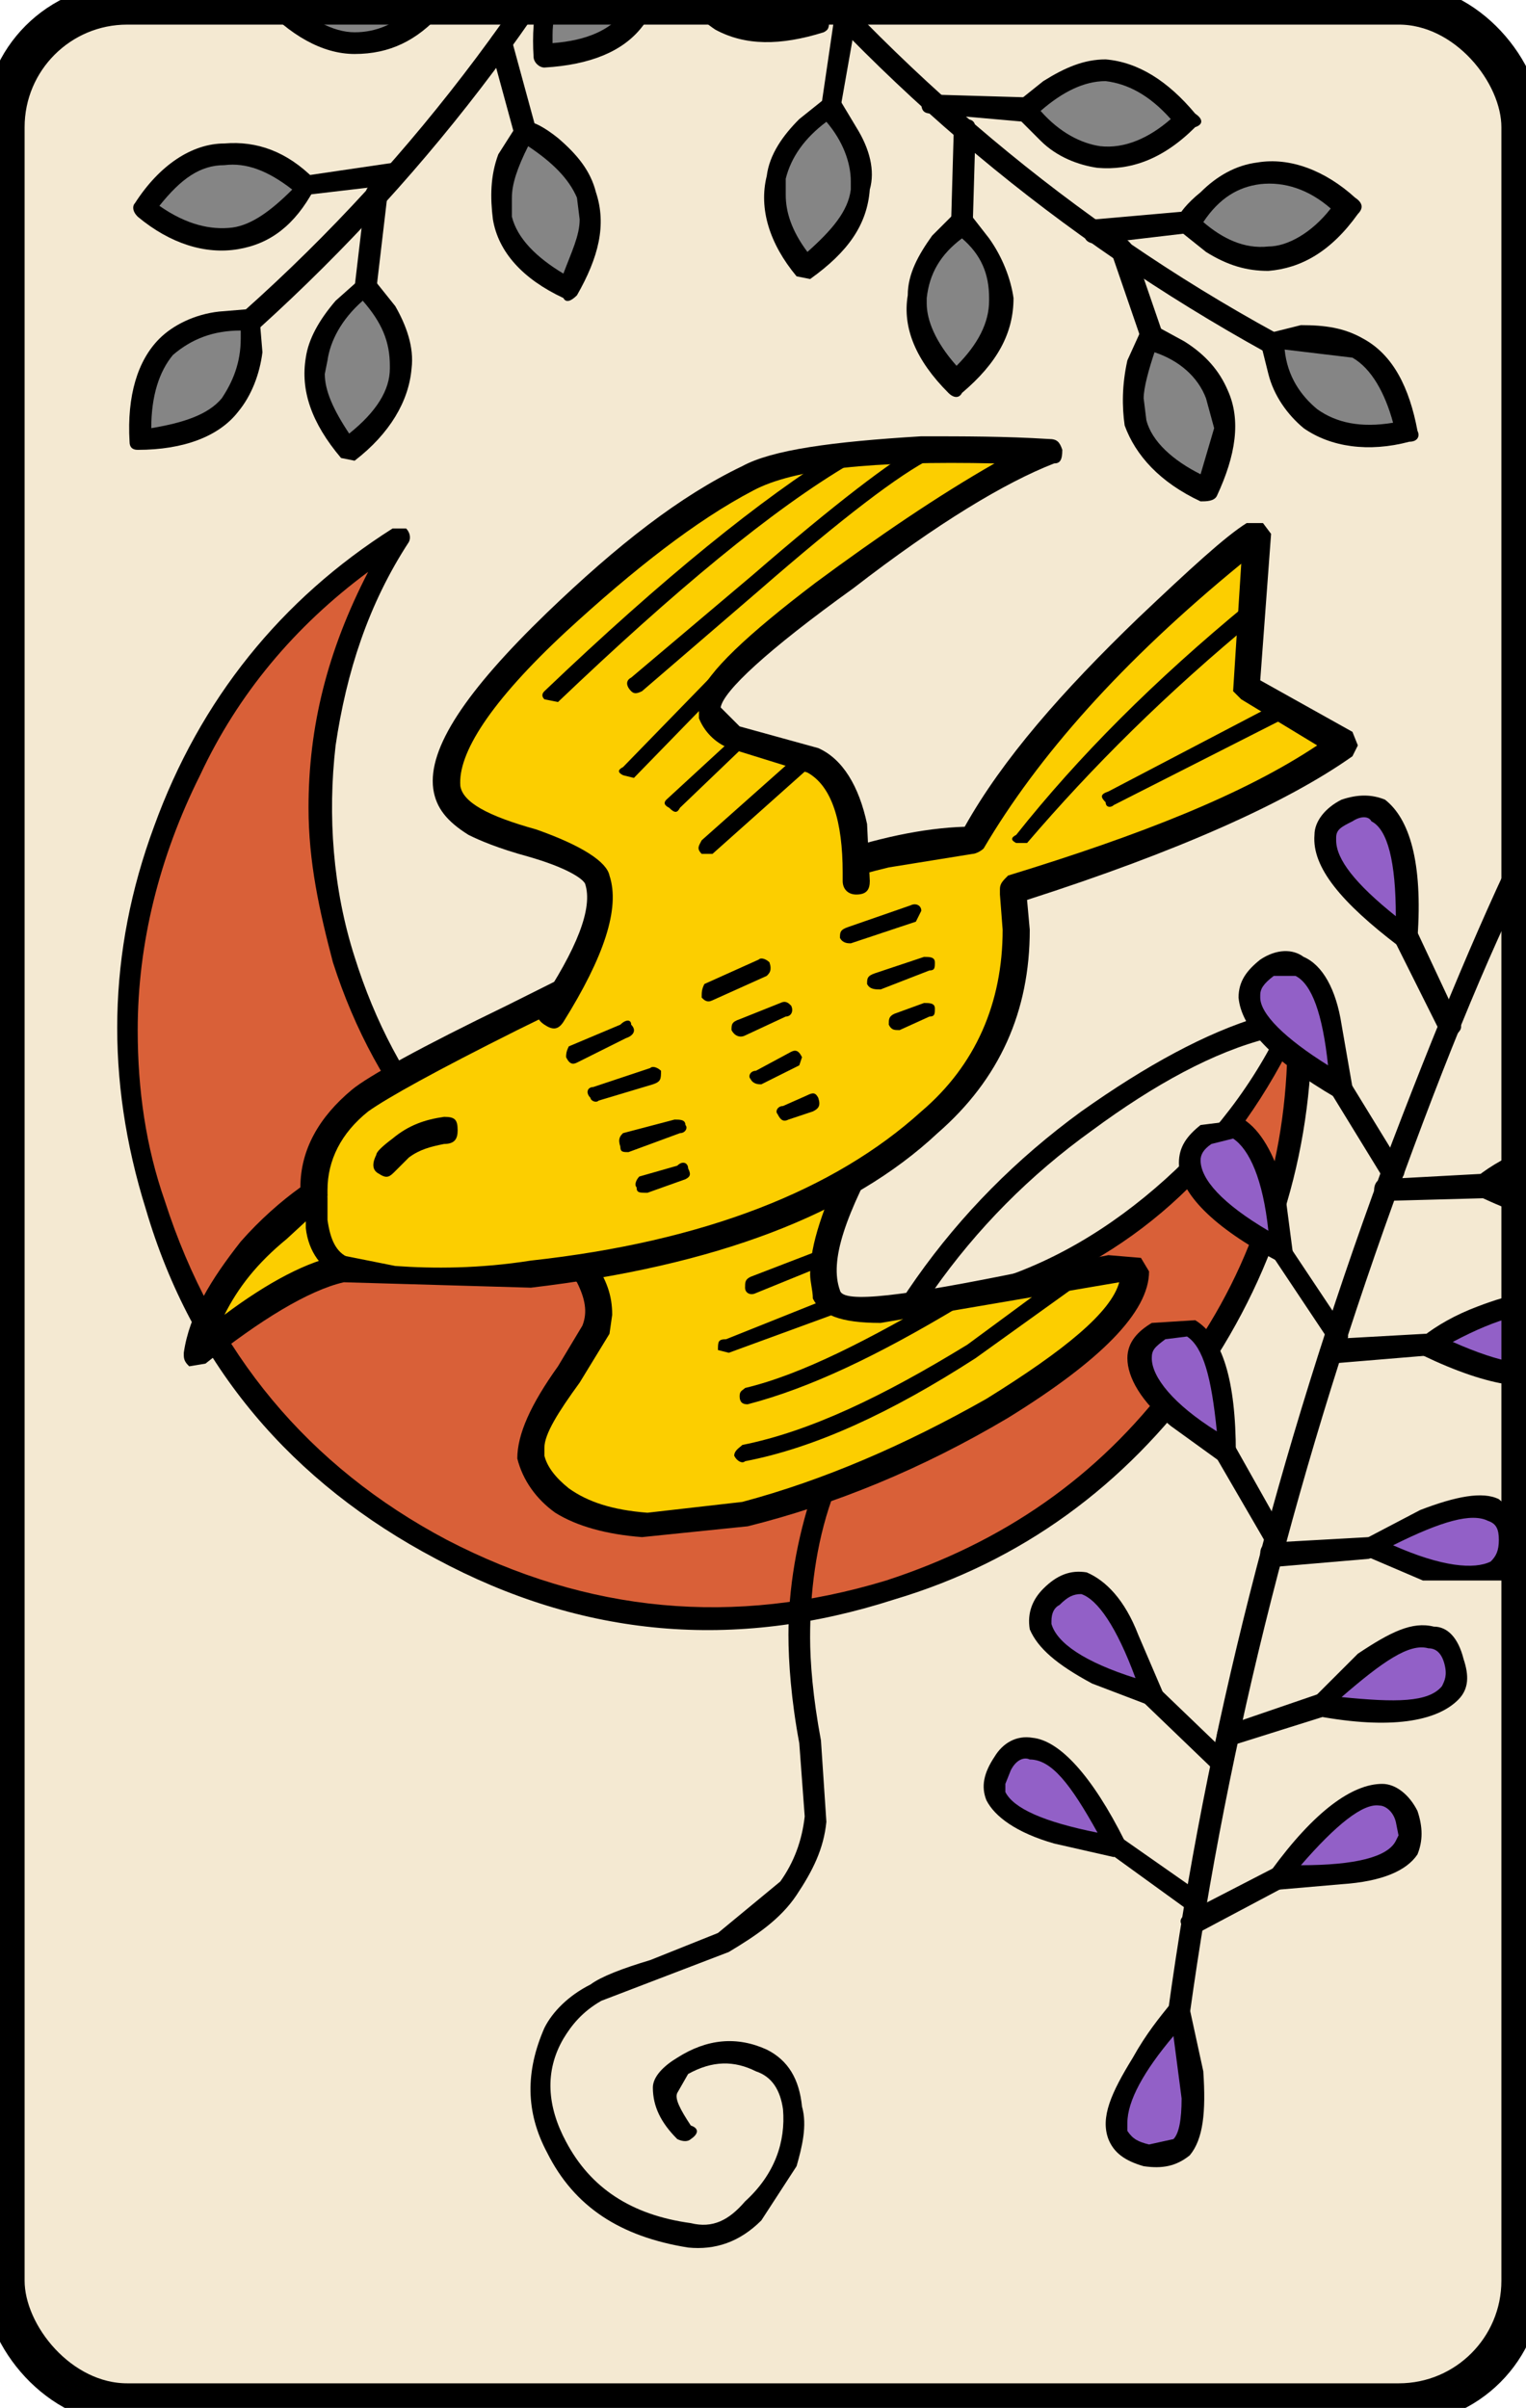 <?xml version="1.0" encoding="UTF-8" standalone="no"?>
<!-- Generator: Adobe Illustrator 13.0.0, SVG Export Plug-In . SVG Version: 6.00 Build 14948)  -->

<svg
   xmlns:dc="http://purl.org/dc/elements/1.1/"
   xmlns:cc="http://creativecommons.org/ns#"
   xmlns:rdf="http://www.w3.org/1999/02/22-rdf-syntax-ns#"
   xmlns:svg="http://www.w3.org/2000/svg"
   xmlns="http://www.w3.org/2000/svg"
   xmlns:sodipodi="http://sodipodi.sourceforge.net/DTD/sodipodi-0.dtd"
   xmlns:inkscape="http://www.inkscape.org/namespaces/inkscape"
   version="1.1"
   id="圖層_1"
   x="0px"
   y="0px"
   width="372px"
   height="587px"
   viewBox="0 0 372 587"
   enable-background="new 0 0 372 587"
   xml:space="preserve"
   sodipodi:docname="Hanafuda_4-4.svg"
   inkscape:version="0.92.2 5c3e80d, 2017-08-06"><defs
     id="defs75241"><clipPath
       clipPathUnits="userSpaceOnUse"
       id="clipPath67161"><rect
         style="color:#000000;clip-rule:nonzero;display:inline;overflow:visible;visibility:visible;opacity:1;isolation:auto;mix-blend-mode:normal;color-interpolation:sRGB;color-interpolation-filters:linearRGB;solid-color:#000000;solid-opacity:1;vector-effect:none;fill:#f4e9d2;fill-opacity:1;fill-rule:nonzero;stroke:none;stroke-width:1.5;stroke-linecap:butt;stroke-linejoin:miter;stroke-miterlimit:4;stroke-dasharray:none;stroke-dashoffset:0;stroke-opacity:1;color-rendering:auto;image-rendering:auto;shape-rendering:auto;text-rendering:auto;enable-background:accumulate"
         id="rect67163"
         width="370"
         height="585"
         x="1"
         y="1"
         rx="30"
         ry="30" /></clipPath><clipPath
       clipPathUnits="userSpaceOnUse"
       id="clipPath76031"><rect
         style="color:#000000;clip-rule:nonzero;display:inline;overflow:visible;visibility:visible;opacity:1;isolation:auto;mix-blend-mode:normal;color-interpolation:sRGB;color-interpolation-filters:linearRGB;solid-color:#000000;solid-opacity:1;vector-effect:none;fill:#f4e9d2;fill-opacity:1;fill-rule:nonzero;stroke:none;stroke-width:1.5;stroke-linecap:butt;stroke-linejoin:miter;stroke-miterlimit:4;stroke-dasharray:none;stroke-dashoffset:0;stroke-opacity:1;color-rendering:auto;image-rendering:auto;shape-rendering:auto;text-rendering:auto;enable-background:accumulate"
         id="rect76033"
         width="370"
         height="585"
         x="1"
         y="1"
         rx="30"
         ry="30" /></clipPath></defs><sodipodi:namedview
     pagecolor="#ffffff"
     bordercolor="#666666"
     borderopacity="1"
     objecttolerance="10"
     gridtolerance="10"
     guidetolerance="10"
     inkscape:pageopacity="0"
     inkscape:pageshadow="2"
     inkscape:window-width="1280"
     inkscape:window-height="751"
     id="namedview75239"
     showgrid="false"
     inkscape:zoom="0.40204429"
     inkscape:cx="72.456014"
     inkscape:cy="455.3076"
     inkscape:window-x="0"
     inkscape:window-y="1"
     inkscape:window-maximized="1"
     inkscape:current-layer="圖層_1" /><g
     id="g76846"><rect
       ry="30"
       rx="30"
       y="1"
       x="1"
       height="585"
       width="370"
       id="rect12023-5"
       style="color:#000000;clip-rule:nonzero;display:inline;overflow:visible;visibility:visible;opacity:1;isolation:auto;mix-blend-mode:normal;color-interpolation:sRGB;color-interpolation-filters:linearRGB;solid-color:#000000;solid-opacity:1;vector-effect:none;fill:#f4e9d2;fill-opacity:1;fill-rule:nonzero;stroke:none;stroke-width:1.5;stroke-linecap:butt;stroke-linejoin:miter;stroke-miterlimit:4;stroke-dasharray:none;stroke-dashoffset:0;stroke-opacity:1;color-rendering:auto;image-rendering:auto;shape-rendering:auto;text-rendering:auto;enable-background:accumulate" /><g
       clip-path="url(#clipPath76031)"
       id="g75235"><g
         id="g74745"><path
           id="path74743"
           d="M317.129,246.489c-6.609,16.524-17.187,30.409-30.406,42.964c-13.219,11.896-29.082,20.494-46.93,26.438    c-32.389,9.916-64.775,7.275-94.52-8.591c-30.406-15.867-50.897-40.318-61.47-72.708c-5.29-17.848-7.271-36.354-4.628-54.202    c2.643-17.848,8.591-34.373,18.506-49.574c-27.098,16.524-46.269,40.982-57.504,70.727c-11.238,30.403-11.899,61.47-2.643,91.879    c11.235,38.33,35.031,66.1,70.062,84.6c35.034,17.854,71.388,21.158,109.063,9.914c31.067-9.914,56.184-28.414,74.692-54.854    C309.857,307.301,317.791,278.214,317.129,246.489z"
           fill="#D96038" /></g><g
         id="g74749"><path
           id="path74747"
           d="M319.772,246.489c0-1.982-0.662-2.64-2.645-3.305c-0.661,0-1.98,1.323-2.644,1.982    c-6.609,15.866-17.187,30.402-30.405,42.305c-13.22,11.896-28.421,21.146-45.606,25.781c-15.205,5.28-31.068,6.609-46.932,5.28    c-16.524-1.976-31.067-5.945-45.607-13.22c-29.745-15.859-49.574-40.318-59.489-72.043c-5.29-16.525-6.61-34.373-4.628-51.556    c2.644-17.848,7.933-34.373,17.848-49.574c0.662-1.323,0-2.646-0.662-3.305h-3.305c-27.101,17.183-46.93,41.641-58.165,72.708    c-11.238,30.403-11.9,61.47-1.985,93.196c11.238,38.342,35.692,66.757,70.727,85.27c35.692,19.172,72.708,22.477,111.706,9.915    c31.067-9.257,56.185-27.763,75.353-54.202C311.843,308.617,320.434,278.873,319.772,246.489z M33.567,251.117    c0-21.153,5.287-42.306,15.202-62.135c9.253-19.83,23.134-36.354,40.982-49.574c-9.915,19.171-14.542,37.678-14.542,57.507    c0,13.219,2.643,25.116,5.948,37.677c5.29,16.524,13.22,31.061,23.796,43.622c11.238,13.219,23.796,23.793,38.997,31.068    c14.543,7.933,30.406,13.22,47.592,14.543c16.524,1.981,33.049-0.658,48.912-5.293c32.388-9.915,56.846-30.403,73.37-62.129    c-0.662,29.744-9.915,56.184-28.422,79.984c-17.848,23.791-40.981,39.657-69.402,48.907    c-37.016,11.238-72.708,7.935-107.081-9.914c-33.71-17.849-56.845-45.604-68.742-82.623    C35.549,279.538,33.567,265.653,33.567,251.117z" /></g><g
         id="g74753"><path
           id="path74751"
           d="M309.196,253.099c1.322,0,1.983-1.982,1.322-3.305c0-1.981-1.322-1.981-3.306-1.981    c-13.22,3.963-27.763,11.896-43.625,23.134c-31.727,23.134-53.541,54.196-65.438,92.538c-3.967,11.896-5.947,23.793-5.947,35.031    c0,6.609,0.661,15.859,2.643,26.438l1.323,17.848c-0.661,5.952-2.646,11.231-5.951,15.866l-15.201,12.555l-16.525,6.61    c-6.61,1.98-11.896,3.97-14.543,5.945c-5.286,2.646-9.253,6.608-11.234,10.579c-4.628,10.579-4.628,20.493,0.662,30.408    c6.61,13.221,17.844,20.488,34.369,23.136c6.61,0.657,12.558-1.33,17.848-6.61l8.591-13.22c1.323-4.635,2.645-9.914,1.323-14.549    c-0.661-6.61-3.305-11.231-8.595-13.879c-7.269-3.306-14.54-2.646-21.812,1.987c-3.305,1.977-5.948,4.622-5.948,7.27    c0,4.622,1.982,8.592,5.948,12.562c1.323,0.658,2.644,0.658,3.305,0c1.981-1.33,1.981-2.646,0-3.305    c-2.644-3.97-3.967-6.61-3.305-7.939l2.644-4.622c5.948-3.305,11.238-3.305,16.524-0.657c3.966,1.315,5.948,4.62,6.61,9.25    c0.661,7.933-1.981,15.858-9.253,22.469c-3.967,4.635-7.933,6.609-13.22,5.293c-14.543-1.987-24.458-8.598-30.406-19.829    c-4.625-8.598-5.287-17.183-0.662-25.122c1.985-3.306,4.628-6.61,9.256-9.25l31.064-11.896c6.61-3.965,12.558-7.935,16.524-13.878    c3.967-5.952,6.609-11.245,7.271-17.854l-1.323-19.83c-1.981-10.572-2.644-19.164-2.644-25.109    c0-10.578,1.322-22.476,5.289-33.713c11.896-37.679,33.05-68.08,63.453-89.898C281.438,264.336,295.977,256.403,309.196,253.099z" /></g><g
         id="g74757"><path
           id="path74755"
           d="M342.245,286.147c12.562-34.372,24.458-62.793,36.354-84.604c0.661-1.323,0-2.646-1.319-3.305    c-1.985-1.323-2.645-1.323-3.968,0.658c-11.237,22.476-23.135,50.897-36.354,85.928c-25.778,70.062-42.965,138.147-52.218,205.563    c0,1.33,0.662,1.988,2.644,2.646c1.323,0,2.644-0.658,2.644-1.981C299.281,424.289,316.468,356.216,342.245,286.147z" /></g><g
         id="g74761"><path
           id="path74759"
           d="M279.451,525.425c7.934,1.982,11.9-3.305,11.238-15.866l-3.306-19.171l-11.237,15.866    C270.198,516.827,270.859,523.437,279.451,525.425z"
           fill="#9260C7" /></g><g
         id="g74765"><path
           id="path74763"
           d="M293.333,504.938l-3.306-15.209l-1.981-1.98c-0.661,0-1.983,0-2.644,0.664c-2.646,3.306-5.951,7.269-9.256,13.22    c-5.287,8.586-7.931,14.537-5.948,19.83c1.323,3.305,3.967,5.28,8.595,6.609c4.625,0.659,7.93,0,11.234-2.646    C293.333,521.462,293.994,514.852,293.333,504.938z M280.113,522.778c-2.645-0.658-3.967-1.316-5.286-3.306v-1.98    c0-5.287,3.966-12.556,11.233-21.153l1.984,15.208c0,5.28-0.661,8.585-1.984,9.915L280.113,522.778z" /></g><g
         id="g74769"><path
           id="path74767"
           d="M262.927,434.204c-7.93-9.25-13.878-10.573-18.506-4.622c-4.628,6.61-1.323,11.896,9.915,15.866    l17.848,4.622L262.927,434.204z"
           fill="#9260C7" /></g><g
         id="g74773"><path
           id="path74771"
           d="M242.439,428.259c-2.646,3.971-3.307,7.275-1.985,10.58c1.985,3.963,7.271,7.927,16.524,10.573l14.543,3.305l2.644-1.323    v-2.64c-7.933-15.866-15.863-24.465-22.474-25.123C247.727,422.973,244.421,424.954,242.439,428.259z M251.029,428.924    c5.287,0,9.916,5.945,16.525,17.842c-13.22-2.646-20.49-5.95-22.474-9.915v-1.98l1.319-3.305    C247.727,428.924,249.707,428.259,251.029,428.924z" /></g><g
         id="g74777"><path
           id="path74775"
           d="M270.859,452.059l19.168,13.878h3.306c0.661-1.322,0.661-2.646,0-3.963l-19.829-13.885h-3.307    C268.879,450.07,269.537,451.394,270.859,452.059z" /></g><g
         id="g74781"><path
           id="path74779"
           d="M312.501,458.004l17.848-1.323c11.896-1.981,15.863-7.269,12.559-14.537    c-3.966-6.608-9.914-6.608-18.506,1.977C320.434,448.089,315.806,452.059,312.501,458.004z"
           fill="#9260C7" /></g><g
         id="g74785"><path
           id="path74783"
           d="M336.959,434.869c-7.271,0-16.525,6.608-27.102,21.151v2.646l1.984,1.976l15.201-1.315    c9.915-0.659,15.862-3.307,18.506-7.27c1.323-3.305,1.323-6.609,0-10.58C343.568,437.509,340.264,434.869,336.959,434.869z     M317.129,454.698c8.592-9.914,15.201-15.201,19.168-14.543c1.323,0,3.305,1.322,3.967,3.964l0.661,3.305l-0.661,1.33    C338.282,452.717,330.349,454.698,317.129,454.698z" /></g><g
         id="g74789"><path
           id="path74787"
           d="M310.52,455.363l-20.49,10.572c-1.982,1.316-2.645,1.981-1.982,3.306c1.32,1.98,2.645,2.646,3.967,1.98l21.149-11.236    c1.323-1.317,1.985-1.981,1.323-3.306C313.824,454.698,312.501,454.698,310.52,455.363z" /></g><g
         id="g74793"><path
           id="path74791"
           d="M256.979,388.602c-5.947,5.943-3.305,11.896,6.61,17.188c5.29,3.306,10.576,5.944,17.187,7.269    l-6.609-17.184C268.217,385.96,262.27,383.313,256.979,388.602z"
           fill="#9260C7" /></g><g
         id="g74797"><path
           id="path74795"
           d="M264.912,383.313c-3.967-0.658-7.271,0.658-10.576,3.965c-2.645,2.646-3.967,5.951-3.307,9.914    c1.982,4.629,6.611,8.599,15.203,13.22l13.881,5.293l2.644-0.665l0.661-2.641l-5.947-13.885    C274.165,389.924,269.537,385.295,264.912,383.313z M256.316,395.21c0-1.981,0.662-3.306,1.984-3.97    c1.982-1.977,3.307-2.641,5.287-2.641c3.967,1.323,8.596,7.934,13.221,20.494c-12.56-3.97-19.168-8.599-20.492-13.22V395.21z" /></g><g
         id="g74801"><path
           id="path74799"
           d="M278.793,411.734c-1.322,0.664-1.322,2.641,0,3.305l17.184,16.525c1.323,1.98,2.646,1.98,3.967,0    c0.662-0.665,0.662-1.982,0-3.307l-17.187-16.523C281.438,410.411,280.773,410.411,278.793,411.734z" /></g><g
         id="g74805"><path
           id="path74803"
           d="M321.757,415.704l18.507,1.317c11.896-0.66,16.524-4.623,13.881-11.896    c-1.983-7.934-8.595-8.592-18.509-1.98C330.349,406.448,326.382,411.068,321.757,415.704z"
           fill="#9260C7" /></g><g
         id="g74809"><path
           id="path74807"
           d="M356.788,404.46c-1.323-5.28-3.967-7.927-7.271-7.927c-5.285-1.323-10.575,1.316-18.506,6.609l-11.237,11.231    c-0.662,0.664-0.662,1.329,0,1.987l1.322,1.981c17.846,3.306,29.082,1.323,34.369-3.97    C358.111,411.734,358.111,408.43,356.788,404.46z M352.16,405.79c0.661,2.64,0,3.963-0.658,5.278    c-3.306,3.971-11.238,3.971-24.458,2.646c9.915-8.591,16.524-13.22,21.152-11.896C350.178,401.82,351.502,403.145,352.16,405.79z" /></g><g
         id="g74813"><path
           id="path74811"
           d="M321.096,413.059l-23.135,7.926c-1.322,0.666-1.322,1.331-1.322,3.306c0.661,1.33,1.322,1.988,3.305,1.33l23.135-7.274    l1.323-3.306C323.739,413.059,323.077,412.398,321.096,413.059z" /></g><g
         id="g74817"><path
           id="path74815"
           d="M284.08,342.996l15.201,11.23l-1.981-18.506c-3.306-11.238-7.934-15.201-14.543-11.238    C275.488,328.445,276.146,335.057,284.08,342.996z"
           fill="#9260C7" /></g><g
         id="g74821"><path
           id="path74819"
           d="M291.352,321.837l-10.576,0.665c-3.305,1.98-5.947,4.628-5.947,8.591c0,4.63,3.305,10.573,10.576,16.525l11.896,8.598    h3.306l0.66-1.987C301.266,336.387,297.961,325.807,291.352,321.837z M289.366,325.807c3.967,2.641,5.95,9.916,7.271,23.135    c-10.576-6.609-15.863-13.219-15.863-17.849c0-1.981,0.662-2.646,3.307-4.62L289.366,325.807z" /></g><g
         id="g74825"><path
           id="path74823"
           d="M297.961,352.246c-1.322,0.665-1.984,1.98-1.322,3.305l11.898,20.494c1.32,1.977,1.981,2.641,3.964,1.977l0.661-3.963    l-11.896-21.146C300.604,351.581,299.281,350.923,297.961,352.246z" /></g><g
         id="g74829"><path
           id="path74827"
           d="M333.653,377.361l17.849,5.951c11.234,2.646,17.183,0,16.524-7.933c0-7.935-5.952-9.915-17.85-6.61    L333.653,377.361z"
           fill="#9260C7" /></g><g
         id="g74833"><path
           id="path74831"
           d="M365.38,365.466c-3.964-1.981-10.573-0.665-19.168,2.64l-13.882,7.275l-1.319,2.641l1.981,1.33l13.881,5.943h19.83    c2.643-2.641,4.628-5.943,3.966-9.914C370.008,371.411,368.685,368.105,365.38,365.466z M363.397,380.667    c-3.967,1.987-11.896,1.323-23.797-3.963c11.9-5.952,19.168-7.935,23.136-5.952c1.983,0.659,2.644,1.988,2.644,4.629    S364.721,379.352,363.397,380.667z" /></g><g
         id="g74837"><path
           id="path74835"
           d="M333.653,374.716l-23.796,1.329c-1.981,0-2.645,1.316-2.645,2.641c0,1.981,0.662,3.306,3.306,3.306l23.135-1.981    l1.981-0.658l0.661-1.987C336.297,375.381,335.636,374.716,333.653,374.716z" /></g><g
         id="g74841"><path
           id="path74839"
           d="M327.044,264.995c-0.662-6.609-1.323-12.561-3.305-18.506c-3.307-11.238-7.935-14.543-14.543-9.915    c-7.27,3.97-5.948,9.915,2.646,17.848L327.044,264.995z"
           fill="#9260C7" /></g><g
         id="g74845"><path
           id="path74843"
           d="M317.791,233.269c-2.645-1.982-6.61-1.982-10.577,0.665c-3.305,2.64-5.286,5.28-5.286,9.25    c0.658,7.275,7.931,15.202,23.793,24.458h2.646c1.319-0.659,1.319-1.323,1.319-2.647l-2.644-15.201    C325.721,241.202,322.416,235.25,317.791,233.269z M310.52,237.897h5.286c3.968,1.982,6.61,9.256,7.935,21.812    c-10.577-6.61-16.525-12.555-16.525-16.525v-0.665C307.214,241.202,307.876,239.879,310.52,237.897z" /></g><g
         id="g74849"><path
           id="path74847"
           d="M325.721,263.013c-1.98,1.323-1.98,1.981-1.319,3.305l12.559,20.494c0.661,1.975,2.643,1.975,3.966,0.658    c1.32-0.658,1.981-1.323,0.662-3.305l-12.562-20.488C327.705,262.348,327.044,261.69,325.721,263.013z" /></g><g
         id="g74853"><path
           id="path74851"
           d="M361.416,289.453l17.184,5.943c11.899,1.988,17.849-0.657,16.524-8.584c0-7.939-5.948-9.915-17.184-5.952    L361.416,289.453z"
           fill="#9260C7" /></g><g
         id="g74857"><path
           id="path74855"
           d="M393.143,277.556c-4.629-2.646-11.237-1.323-19.829,1.981c-5.286,1.982-9.915,4.628-13.221,7.275l-1.323,2.641l1.323,1.98    c16.524,7.934,27.764,9.256,34.373,4.629c2.644-1.982,3.963-5.288,3.963-9.25C397.771,281.52,396.447,278.873,393.143,277.556z     M390.499,282.178c1.32,0.665,2.644,2.646,2.644,4.635c0,2.641-0.661,3.963-1.981,5.28c-3.966,3.306-11.899,1.329-23.796-3.306    C378.6,282.178,386.532,280.203,390.499,282.178z" /></g><g
         id="g74861"><path
           id="path74859"
           d="M361.416,286.147l-24.457,1.323c-1.323,0-1.982,1.316-1.982,2.646c0,1.976,1.32,2.641,2.645,2.641l24.454-0.665    l1.984-3.306C364.06,286.813,363.397,286.147,361.416,286.147z" /></g><g
         id="g74865"><path
           id="path74863"
           d="M342.906,227.982c0.662-5.952,0-12.562-0.661-17.848c-1.981-11.896-6.609-16.524-14.54-12.555    c-6.609,3.963-6.609,9.25,1.32,18.5L342.906,227.982z"
           fill="#9260C7" /></g><g
         id="g74869"><path
           id="path74867"
           d="M340.925,230.629l2.645,0.658l1.98-2.646c1.323-18.506-1.98-29.086-7.93-33.708c-3.305-1.323-6.609-1.323-10.576,0    c-3.967,1.982-6.61,5.287-6.61,8.591C319.772,211.458,327.044,220.049,340.925,230.629z M325.721,204.848v-0.659    c0-1.988,1.323-2.646,3.968-3.97c1.983-1.323,3.966-1.323,4.628,0c3.967,1.981,5.947,9.915,5.947,23.134    C330.349,215.421,325.721,209.47,325.721,204.848z" /></g><g
         id="g74873"><path
           id="path74871"
           d="M342.245,225.994c-1.981,0.665-2.645,1.988-1.981,3.97l10.576,21.153c1.32,1.982,1.981,1.982,3.967,1.317    c1.319-1.317,1.981-1.975,0.658-3.963l-9.915-21.146C344.23,225.336,343.568,225.336,342.245,225.994z" /></g><g
         id="g74877"><path
           id="path74875"
           d="M312.501,305.313l-3.305-18.5c-3.307-10.58-8.593-14.549-15.202-10.58    c-6.609,4.628-5.948,10.58,3.306,18.506L312.501,305.313z"
           fill="#9260C7" /></g><g
         id="g74881"><path
           id="path74879"
           d="M303.248,272.928l-10.577,1.323c-3.305,2.647-5.286,5.287-5.286,9.257c0,7.268,8.592,15.859,23.796,23.793h2.645    l1.323-1.988l-1.985-15.194C310.52,280.861,307.214,275.568,303.248,272.928z M295.316,278.873l5.287-1.317    c3.968,2.646,7.271,9.915,8.593,22.476c-11.235-6.61-16.525-12.562-16.525-17.189C292.671,281.52,293.333,280.203,295.316,278.873    z" /></g><g
         id="g74885"><path
           id="path74883"
           d="M311.181,302.672c-1.322,1.323-1.983,2.641-0.661,3.971l13.221,19.83c0.661,1.975,1.98,1.975,3.305,0.657    c1.981-0.657,1.981-1.323,0.661-3.305l-13.22-19.83C313.824,302.672,313.162,302.008,311.181,302.672z" /></g><g
         id="g74889"><path
           id="path74887"
           d="M348.196,327.788l17.184,5.952c11.899,2.646,17.848,0,16.524-7.934c0-7.934-5.948-9.916-17.185-6.609    L348.196,327.788z"
           fill="#9260C7" /></g><g
         id="g74893"><path
           id="path74891"
           d="M379.923,316.557c-4.629-2.646-11.238-1.328-19.83,1.977c-5.286,1.988-9.915,4.635-13.22,7.273l-1.323,2.641l1.323,1.988    c16.524,7.926,27.763,9.256,34.373,5.287c2.643-2.642,3.963-5.945,3.963-9.916C384.551,320.521,383.228,317.874,379.923,316.557z     M377.94,331.093c-3.967,2.647-11.899,1.324-23.797-3.963c11.235-5.95,19.169-7.933,23.136-5.95    c1.319,0.657,2.644,1.987,2.644,4.627C379.923,328.447,379.261,329.775,377.94,331.093z" /></g><g
         id="g74897"><path
           id="path74895"
           d="M347.535,325.143l-23.796,1.33l-1.323,1.315l-0.659,1.323c0,1.98,1.32,3.306,2.645,3.306l23.796-1.981    c1.98,0,2.644-1.324,2.644-2.646C350.84,325.807,350.178,325.143,347.535,325.143z" /></g><g
         id="g74901"><path
           id="path74899"
           d="M182.289-26.497c-17.848-23.134-31.729-42.964-40.321-60.812l-3.966-1.323c-1.32,1.323-1.982,2.646-0.662,3.963    c8.595,17.854,21.814,38.342,40.982,61.477c36.354,44.945,79.979,81.3,130.215,109.062c1.981,0.659,2.644,0,3.964-1.323    c0.661-1.981,0.661-3.305-1.32-3.305C261.607,54.139,218.643,17.784,182.289-26.497z" /></g><g
         id="g74905"><path
           id="path74903"
           d="M301.928,62.078c9.915,2.64,18.506-0.665,27.099-11.903c-9.915-8.592-19.829-10.573-28.421-5.952    l-11.238,10.58L301.928,62.078z"
           fill="#858585" /></g><g
         id="g74909"><path
           id="path74907"
           d="M287.385,52.822c-0.662,1.317-0.662,1.981,0,3.305l6.609,5.287c5.287,3.305,9.915,4.628,15.202,4.628    c7.933-0.659,15.204-4.628,21.813-13.878c1.319-1.33,1.319-2.646-0.662-3.97c-7.271-6.61-15.862-9.915-23.796-8.591    c-5.287,0.658-9.915,3.305-13.882,7.268C289.366,49.517,287.385,52.163,287.385,52.822z M324.4,50.833    c-4.628,5.952-10.576,9.256-15.204,9.256c-5.948,0.658-11.235-1.981-15.863-5.951c3.967-5.945,8.595-8.585,13.881-9.25    C313.162,44.224,319.11,46.212,324.4,50.833z" /></g><g
         id="g74913"><path
           id="path74911"
           d="M291.352,52.822l-1.984-1.323l-22.473,1.981c-1.981,0.659-2.645,1.323-2.645,3.305c0,1.988,1.323,2.646,3.307,2.646    l22.473-2.646c1.322,0,2.643-0.659,1.984-2.646L291.352,52.822z" /></g><g
         id="g74917"><path
           id="path74915"
           d="M250.369,26.382l10.576,9.915c9.914,3.963,19.168,1.982,29.082-6.61    c-9.254-10.573-18.506-14.543-27.76-11.238L250.369,26.382z"
           fill="#858585" /></g><g
         id="g74921"><path
           id="path74919"
           d="M291.352,31.004c1.981-0.658,1.981-1.975,0-3.305c-6.609-7.927-13.881-12.555-21.813-13.22    c-5.287,0-9.915,1.988-15.201,5.293l-6.61,5.287c-0.66,1.323-0.66,1.981,0,3.305l5.948,5.945c3.968,3.97,9.253,5.951,13.882,6.61    C275.488,41.583,283.418,38.943,291.352,31.004z M268.217,35.639c-4.628-0.665-9.915-3.305-14.543-8.598    c5.29-4.622,10.576-7.268,15.863-7.268c5.29,0.658,10.576,3.305,15.865,9.256C280.113,33.65,274.165,36.297,268.217,35.639z" /></g><g
         id="g74925"><path
           id="path74923"
           d="M224.591,25.059c0,1.981,0.662,2.64,2.644,2.64l22.474,1.988c1.985,0,3.306-1.323,3.306-2.646    c0-1.981-1.32-3.305-2.644-3.305l-22.474-0.659C225.914,23.077,224.591,23.077,224.591,25.059z" /></g><g
         id="g74929"><path
           id="path74927"
           d="M232.523-15.265L221.948-5.35l12.558,7.275c9.915,3.305,19.168-0.665,27.102-11.896    C251.029-18.57,241.116-19.887,232.523-15.265z"
           fill="#858585" /></g><g
         id="g74933"><path
           id="path74931"
           d="M263.589-8.655c1.323-1.316,1.323-1.975,0-3.305c-8.592-6.61-16.524-9.915-25.116-7.927    c-4.627,0.659-9.252,3.305-13.882,7.269l-4.628,5.951c-0.658,1.317-0.658,2.646,0.662,3.305l5.947,4.622    c4.629,3.305,10.576,4.635,15.205,3.97C250.369,5.229,257.641,0.602,263.589-8.655z M239.793-15.265    c5.289-0.659,11.236,1.33,17.848,5.951c-5.947,5.952-10.576,9.256-16.523,9.256c-5.287,0.659-10.577-1.323-15.863-5.952    C229.878-10.63,234.506-13.935,239.793-15.265z" /></g><g
         id="g74937"><path
           id="path74935"
           d="M221.286-7.99l-21.812,2.64c-1.984,0-2.646,1.33-1.984,3.305c0,1.988,0.662,1.988,2.644,1.988l21.813-2.646    c2.644,0,2.644-0.658,2.644-2.646C224.591-7.325,223.93-7.99,221.286-7.99z" /></g><g
         id="g74941"><path
           id="path74939"
           d="M197.49-31.79c9.253,5.293,19.168,3.97,29.083-4.622c-7.931-11.238-16.525-15.208-26.439-12.562    l-12.559,7.269L197.49-31.79z"
           fill="#858585" /></g><g
         id="g74945"><path
           id="path74943"
           d="M191.542-48.314l-6.61,4.634c-0.662,1.317-0.662,1.976,0,3.305l5.287,5.945c3.967,4.628,8.596,7.275,13.883,7.933    c7.271,1.317,15.861-1.323,23.795-7.933c1.981-1.323,1.981-1.981,0.662-3.305c-5.949-8.592-13.221-13.885-21.152-14.543    C202.118-52.277,196.829-51.619,191.542-48.314z M206.743-46.984c5.29,0.658,11.237,3.963,15.866,10.573    c-6.609,3.963-12.563,5.951-17.849,4.622c-5.948-0.658-9.915-3.963-13.881-9.915C196.17-45.667,201.457-47.649,206.743-46.984z" /></g><g
         id="g74949"><path
           id="path74947"
           d="M162.459-45.009c-0.662,1.988,0,2.646,1.981,2.646l22.473,3.305c1.323,0,2.646-0.659,3.305-2.646l-2.644-2.64    l-22.473-3.305C163.779-47.649,162.459-46.984,162.459-45.009z" /></g><g
         id="g74953"><path
           id="path74951"
           d="M276.809,95.786c-0.662,10.573,4.629,18.506,17.187,23.793c5.948-11.896,5.948-21.812-1.323-29.745    l-11.896-7.268L276.809,95.786z"
           fill="#858585" /></g><g
         id="g74957"><path
           id="path74955"
           d="M299.281,95.127c-1.981-4.634-5.287-8.598-10.573-11.903l-7.271-3.963c-1.323,0-1.985,0-3.306,1.317l-3.305,7.275    c-1.323,5.945-1.323,11.238-0.662,15.86c2.644,7.274,8.592,13.884,18.506,18.513c1.323,0,3.306,0,3.968-1.323    C301.266,110.987,302.586,102.396,299.281,95.127z M278.793,97.103c0-2.64,1.32-7.269,2.645-11.232    c5.947,1.982,10.576,5.952,12.558,11.232l1.981,7.274l-3.306,11.238c-6.608-3.305-11.896-7.933-13.22-13.22L278.793,97.103z" /></g><g
         id="g74961"><path
           id="path74959"
           d="M272.842,58.108c-1.98,0.665-2.644,1.981-1.98,3.305l7.271,21.153c0.661,1.981,1.981,2.646,3.306,1.981    c1.98,0,2.644-1.981,1.98-3.305l-7.271-21.153C274.827,58.108,274.165,58.108,272.842,58.108z" /></g><g
         id="g74965"><path
           id="path74963"
           d="M225.253,65.383c-3.967,9.25-1.323,19.165,7.931,28.415c10.575-9.25,13.219-17.841,9.914-27.756    l-8.592-11.903L225.253,65.383z"
           fill="#858585" /></g><g
         id="g74969"><path
           id="path74967"
           d="M233.184,51.499l-5.949,5.945c-3.305,4.635-5.947,9.256-5.947,14.549c-1.323,7.927,1.98,15.86,9.915,23.793    c1.323,1.317,2.644,1.317,3.305,0c8.593-7.268,12.56-14.543,12.56-23.134c-0.662-4.628-2.645-9.915-5.948-14.543l-4.63-5.945    L233.184,51.499z M225.914,72.651c0.659-5.952,3.307-10.573,8.592-14.543c4.628,3.97,6.61,8.591,6.61,14.543v0.658    c0,5.293-2.644,10.573-7.935,15.866c-5.285-5.952-7.269-11.238-7.269-15.208L225.914,72.651L225.914,72.651z" /></g><g
         id="g74973"><path
           id="path74971"
           d="M232.523,31.004l-0.662,23.135c0,1.988,0.662,2.646,2.645,2.646s2.645-0.659,2.645-2.646l0.66-22.47    c0-1.982-0.66-2.64-2.643-2.64C233.846,29.029,232.523,29.687,232.523,31.004z" /></g><g
         id="g74977"><path
           id="path74975"
           d="M191.542,36.297c-5.287,9.256-3.967,18.506,3.967,29.745c11.896-7.933,15.862-16.525,13.22-26.439    l-6.609-13.22C198.152,28.364,194.848,32.333,191.542,36.297z"
           fill="#858585" /></g><g
         id="g74981"><path
           id="path74979"
           d="M212.033,46.212c1.32-4.628,0-9.915-3.305-15.208l-3.967-6.61l-3.306-0.658l-6.61,5.293    c-3.966,3.963-7.271,8.585-7.933,13.878c-1.982,7.927,0.661,16.525,7.271,24.451l3.306,0.665    C206.743,61.413,211.371,54.803,212.033,46.212z M207.404,44.224v1.988c-0.661,5.287-4.625,9.915-10.575,15.201    c-3.964-5.287-5.287-9.915-5.287-13.884v-3.963c1.323-5.287,4.628-9.915,9.915-13.878    C205.424,34.309,207.404,39.602,207.404,44.224z" /></g><g
         id="g74985"><path
           id="path74983"
           d="M203.438,3.906l-3.305,22.476c-0.658,1.317,0,1.981,1.984,2.646l2.645-1.988l3.967-22.476c0-1.316-0.662-2.64-1.985-3.305    C204.762,1.26,204.102,1.925,203.438,3.906z" /></g><g
         id="g74989"><path
           id="path74987"
           d="M158.493-16.582c-4.628,0-9.253,0.658-13.881,3.305c-9.253,4.622-13.219,13.22-11.896,27.098    c13.22-0.658,21.811-5.951,25.116-15.866L158.493-16.582z"
           fill="#858585" /></g><g
         id="g74993"><path
           id="path74991"
           d="M161.136-16.582l-2.644-2.646c-8.591-0.659-16.524,2.646-21.811,7.933c-5.29,5.945-7.271,14.543-6.61,25.116    c0,1.323,1.32,2.646,2.644,2.646c11.234-0.658,19.167-3.963,23.796-9.915C161.798-0.057,163.121-7.99,161.136-16.582z     M140.645-7.325c3.966-4.635,9.256-5.952,15.866-5.952v1.982c0,5.945-1.323,10.58-4.628,14.543    c-3.305,3.963-8.591,6.609-17.186,7.268V8.534C134.697,1.925,137.34-3.362,140.645-7.325z" /></g><g
         id="g74997"><path
           id="path74995"
           d="M171.712-35.094L157.169-18.57c-1.32,1.988-1.32,3.305,0,3.97h3.967l13.881-17.189c1.323-1.317,1.323-2.64,0-3.963    L171.712-35.094z" /></g><g
         id="g75001"><path
           id="path74999"
           d="M314.485,97.103c5.947,8.598,15.862,11.244,28.421,8.598c-2.644-13.22-8.591-21.153-18.506-23.134    l-14.543,0.658L314.485,97.103z"
           fill="#858585" /></g><g
         id="g75005"><path
           id="path75003"
           d="M332.33,82.566c-4.625-2.646-9.253-3.305-15.201-3.305l-7.933,1.982l-1.982,1.981l1.982,7.933    c1.322,5.287,4.628,9.915,8.595,13.22c6.609,4.628,15.862,5.945,25.777,3.305c1.98,0,2.644-1.323,1.98-2.64    C343.568,94.462,339.602,86.529,332.33,82.566z M313.162,85.212l16.524,1.975c4.629,2.646,7.934,8.598,9.914,15.866    c-7.93,1.323-13.881,0-18.506-3.305C317.129,96.444,313.824,91.822,313.162,85.212z" /></g><g
         id="g75009"><path
           id="path75007"
           d="M213.354,276.898l-74.689,29.081l4.628,5.943c2.644,3.971,3.963,8.6,1.982,11.903l-9.253,15.2    c-4.628,5.945-6.61,11.238-6.61,15.859c1.32,7.275,7.93,13.221,18.506,15.208l33.711-0.657    c20.491-5.951,41.64-14.551,62.793-27.104c21.812-13.22,32.388-23.799,32.388-32.384l-35.691,5.279    c-25.116,4.635-37.678,5.293-39.659,0.664c-1.323-5.943,0-13.22,3.967-24.458L213.354,276.898z"
           fill="#FCCE00" /></g><g
         id="g75013"><path
           id="path75011"
           d="M280.113,309.947l-1.981-3.307l-7.934-0.664l-20.491,3.971c-29.082,5.943-44.283,7.927-44.945,4.621    c-2.644-7.269,1.323-18.506,11.238-36.354c1.318-0.658,1.318-1.981,0-3.305c-1.322-1.982-1.984-1.982-3.967-0.659l-74.031,28.421    c-1.32,0-1.982,1.323-1.982,2.642l0.662,3.305l3.963,3.97c1.985,3.97,2.646,7.274,1.323,10.58l-5.948,9.914    c-6.61,9.25-9.915,16.524-9.915,22.47c1.32,5.287,4.625,9.915,9.253,13.221c5.287,3.305,12.558,5.287,21.153,5.944l25.778-2.641    c21.148-5.286,42.302-13.884,63.455-26.439C268.217,331.752,280.113,319.861,280.113,309.947z M149.24,320.521    c0-4.629-1.323-8.6-4.628-13.221l61.474-24.458c-5.29,11.237-8.595,20.494-8.595,27.763c0,1.981,0.661,3.963,0.661,5.951    c1.981,3.965,6.609,5.945,16.524,5.945l58.165-9.915c-1.98,7.274-13.22,16.524-32.388,28.421    c-19.829,11.238-39.659,19.83-59.488,25.123l-23.135,2.641c-8.591-0.666-14.54-2.641-19.167-5.945    c-3.305-2.646-5.287-5.293-5.948-7.939v-1.975c0-3.305,3.305-8.6,8.591-15.866l7.271-11.903L149.24,320.521z" /></g><g
         id="g75017"><path
           id="path75015"
           d="M263.589,312.587c0.661-0.665,1.323-1.981,0.661-3.305c-1.323-0.665-1.98-0.665-3.305,0l-25.116,18.506    c-20.491,12.562-38.339,21.153-54.863,24.458c-0.662,0.665-1.982,1.322-1.982,2.641c0.662,1.329,1.982,1.987,2.644,1.329    c17.187-3.305,35.692-11.903,56.183-25.122L263.589,312.587z" /></g><g
         id="g75021"><path
           id="path75019"
           d="M233.846,318.532c0.66-1.317,1.322-1.976,0.66-2.642c-0.66-1.322-1.322-1.98-3.305-0.664    c-19.168,11.244-35.692,19.83-49.574,23.135c-0.662,0.664-1.323,0.664-1.323,1.988c0,1.98,1.323,1.98,1.985,1.98    C197.49,338.361,214.016,330.436,233.846,318.532z" /></g><g
         id="g75025"><path
           id="path75023"
           d="M204.762,319.861l0.662-2.646c-0.662-1.322-1.322-1.322-1.984-1.322L177,326.473c-1.981,0-1.981,0.657-1.981,2.639    l2.643,0.666L204.762,319.861z" /></g><g
         id="g75029"><path
           id="path75027"
           d="M182.951,311.264c-1.323,0.658-1.323,1.323-1.323,2.646c0,1.316,1.323,1.98,2.643,1.316l17.848-7.269    c-1.323,0.658-1.984,0-2.643-1.317c-0.662-0.664-0.662-1.328,0.657-1.986L182.951,311.264z" /></g><g
         id="g75033"><path
           id="path75031"
           d="M306.553,130.151c-7.93,5.952-16.523,13.885-26.438,22.476c-19.169,17.848-33.05,35.696-42.964,52.221    l-19.83,3.305c-17.187,3.963-35.692,11.231-55.521,21.811l-43.625,21.153c-15.202,7.927-25.778,13.22-30.406,17.183    c-4.625,4.628-7.93,9.256-9.915,15.208l-1.32,7.926l-12.558,10.574c-8.595,9.256-13.881,18.514-15.866,28.428    c13.881-11.902,26.439-19.172,35.696-21.152l11.234,1.98c9.915,1.323,21.153,1.323,34.373-0.658    c42.964-4.627,75.352-17.184,97.824-36.354c10.576-9.915,17.187-23.134,19.83-37.677v-19.83    c36.354-10.58,63.455-22.469,80.641-35.031l-23.796-13.22L306.553,130.151z"
           fill="#FCCE00" /></g><g
         id="g75037"><path
           id="path75035"
           d="M303.909,127.512c-5.286,3.305-13.882,11.238-26.438,23.134c-18.507,17.848-33.05,34.373-42.303,50.897    c-20.491,0.658-45.607,9.915-74.693,25.116l-37.013,18.506c-20.491,9.915-33.711,17.183-37.677,20.488    c-7.933,6.61-12.558,14.549-12.558,23.8c-4.628,3.305-9.915,7.933-14.543,13.219c-7.271,9.25-12.558,17.85-13.881,27.104v0.658    c0,1.317,0.662,1.982,1.323,2.646l3.967-0.664c13.22-10.58,25.116-17.85,33.711-19.83l45.607,1.323    c44.946-5.293,77.995-17.849,99.147-37.677c15.2-13.22,22.473-29.744,22.473-49.574l-0.661-7.275    c37.017-11.89,63.455-23.792,79.318-35.024l1.322-2.646l-1.322-3.305l-22.475-12.562l2.645-35.696l-1.981-2.64h-3.968V127.512z     M300.604,168.494l1.981,1.982l18.51,11.238c-17.848,11.896-42.964,21.811-75.352,31.726c-1.323,1.323-1.985,1.981-1.985,3.305    v1.323l0.662,8.592c0,17.848-6.609,33.049-19.83,44.287c-21.152,19.171-52.878,31.726-95.181,36.354    c-12.558,1.981-23.796,1.981-33.049,1.316l-13.22-2.641c-7.933,1.323-17.848,6.609-28.424,14.543    c3.305-6.609,7.933-12.562,15.205-18.513l8.591-7.928l1.323-2.646v-1.316c0-7.274,3.305-13.884,9.915-19.171    c4.625-3.305,16.525-9.915,36.354-19.83l37.674-18.513c18.51-10.573,36.354-17.183,52.879-21.146l20.491-3.305    c0.66,0,1.983-0.658,2.644-1.323c13.22-22.47,33.711-45.604,62.793-69.403L300.604,168.494z" /></g><g
         id="g75041"><path
           id="path75039"
           d="M108.257,272.263c-4.625,0.665-8.591,1.988-12.558,5.293c-2.643,1.981-3.966,3.305-3.966,3.963    c-1.32,2.646-0.662,3.963,0.662,4.628c1.981,1.323,2.643,0.665,3.966-0.665l3.305-3.305c2.643-1.975,5.287-2.64,8.591-3.305    c2.644,0,3.305-1.317,3.305-3.305C111.563,272.928,110.901,272.263,108.257,272.263z" /></g><g
         id="g75045"><path
           id="path75043"
           d="M74.546,290.775v8.592c0.662,5.945,3.967,9.915,7.933,11.896c1.982,1.322,2.644,0.657,3.967-1.316    c0.662-1.33,0-2.646-1.323-3.307c-3.305-1.328-4.625-4.634-5.287-9.256v-5.293c0-2.64-1.323-3.306-2.643-3.306    C75.208,288.787,74.546,289.453,74.546,290.775z" /></g><g
         id="g75049"><path
           id="path75047"
           d="M306.553,150.646c0.661,0,0.661-1.323,0-2.64l-2.644-0.665c-22.474,18.506-40.982,37.019-56.185,56.184    c-1.322,0.665-1.322,1.324,0,1.982h2.645C266.232,187,284.08,169.152,306.553,150.646z" /></g><g
         id="g75053"><path
           id="path75051"
           d="M311.843,171.14l-41.645,21.805c-1.981,0.665-1.981,1.33-0.661,2.647c0,1.323,1.322,1.323,1.984,0.658l41.641-21.146    l-2.644-1.323C310.52,172.457,310.52,171.799,311.843,171.14z" /></g><g
         id="g75057"><path
           id="path75055"
           d="M151.221,249.793l-12.558,5.287c-0.662,1.323-0.662,1.988-0.662,2.646c0.662,1.317,1.323,1.982,2.643,1.317l11.899-5.945    c1.982-0.665,2.644-1.982,1.32-3.305C153.865,248.47,152.544,248.47,151.221,249.793z" /></g><g
         id="g75061"><path
           id="path75059"
           d="M158.493,260.373l-13.881,4.622c-1.32,0-1.981,1.324-0.662,2.647c0,0.658,1.324,1.316,1.985,0.658l13.219-3.963    c1.982-0.658,1.982-1.323,1.982-3.305C160.475,260.373,159.154,259.708,158.493,260.373z" /></g><g
         id="g75065"><path
           id="path75063"
           d="M164.441,272.928l-12.558,3.305c-0.662,0.665-1.323,1.323-0.662,3.305c0,1.323,0.662,1.323,1.985,1.323l12.558-4.628    c1.32,0,1.982-1.323,1.32-1.982C167.084,272.928,165.764,272.928,164.441,272.928z" /></g><g
         id="g75069"><path
           id="path75067"
           d="M165.103,284.166l-9.253,2.646c-0.662,0.658-1.323,1.975-0.662,2.641c0,1.322,0.662,1.322,2.643,1.322l9.253-3.305    c1.323-0.658,1.323-1.323,0.662-2.646C167.746,283.508,166.426,282.843,165.103,284.166z" /></g><g
         id="g75073"><path
           id="path75071"
           d="M184.932,233.934l-13.22,5.945c-0.662,1.323-0.662,1.981-0.662,3.305c0.662,0.665,1.323,1.323,2.644,0.665l13.22-5.952    c0.661-0.658,1.322-1.323,0.661-3.305C186.914,233.934,185.594,233.269,184.932,233.934z" /></g><g
         id="g75077"><path
           id="path75075"
           d="M190.219,244.507l-9.915,3.963c-1.982,0.659-1.982,1.323-1.982,2.646c0.662,1.317,1.982,1.982,3.305,1.317l9.915-4.622    c1.323,0,1.981-1.323,1.323-2.646C192.204,244.507,191.542,243.849,190.219,244.507z" /></g><g
         id="g75081"><path
           id="path75079"
           d="M192.865,256.403l-8.595,4.628c-1.32,0-1.981,1.316-1.32,1.981c0.658,1.323,1.981,1.323,2.643,1.323l9.253-4.628    l0.662-1.982C194.848,256.403,194.186,255.738,192.865,256.403z" /></g><g
         id="g75085"><path
           id="path75083"
           d="M196.829,266.983l-5.948,2.64c-1.32,0-1.982,1.323-1.32,1.981c0.658,1.323,1.32,1.988,2.645,1.323l5.947-1.981    c1.324-0.658,1.981-1.323,1.324-3.305C198.813,266.318,198.152,266.318,196.829,266.983z" /></g><g
         id="g75089"><path
           id="path75087"
           d="M221.948,220.714l-15.205,5.28c-1.981,0.665-1.981,1.33-1.981,2.646c0.662,1.323,1.981,1.323,2.645,1.323l15.861-5.287    l1.323-2.646C224.591,220.714,223.268,220.049,221.948,220.714z" /></g><g
         id="g75093"><path
           id="path75091"
           d="M225.253,233.269l-11.899,3.97c-1.981,0.658-1.981,1.317-1.981,2.64c0.662,1.323,1.981,1.323,3.306,1.323l11.896-4.628    c1.322,0,1.322-0.665,1.322-1.981C227.896,233.269,226.573,233.269,225.253,233.269z" /></g><g
         id="g75097"><path
           id="path75095"
           d="M225.253,244.507l-7.271,2.646c-1.323,0.659-1.323,1.317-1.323,2.64c0.661,1.323,1.323,1.323,2.646,1.323l7.27-3.305    c1.322,0,1.322-0.659,1.322-1.988C227.896,244.507,226.573,244.507,225.253,244.507z" /></g><g
         id="g75101"><path
           id="path75099"
           d="M225.253,109.664c-21.151,1.323-35.034,3.305-42.964,6.61c-13.881,7.933-29.745,19.171-46.269,35.696    c-19.168,17.841-27.763,31.726-27.101,40.317c0.662,4.628,6.61,9.256,18.506,12.562c11.238,3.963,17.848,6.609,18.51,9.915    c1.981,6.61-1.985,17.183-11.238,33.049l74.032-33.049l-0.662-12.562c-1.322-8.591-4.627-13.878-9.914-17.183l-14.542-3.305    c-5.287-1.323-8.591-3.963-10.573-7.933c-1.985-4.628,8.592-15.201,31.727-31.726c22.473-16.525,38.996-27.098,50.896-31.732    C246.402,109.664,236.486,109.664,225.253,109.664z"
           fill="#FCCE00" /></g><g
         id="g75105"><path
           id="path75103"
           d="M224.591,106.359c-21.812,1.323-36.354,3.305-43.625,7.268c-15.202,7.275-30.406,19.171-47.589,35.696    c-19.83,19.171-29.086,33.049-27.763,42.964c0.662,4.628,3.305,7.933,8.591,11.238c2.646,1.324,7.271,3.305,14.543,5.287    c9.253,2.646,13.22,5.293,13.881,6.61c1.981,5.952-1.985,15.866-11.238,29.745c-0.662,1.988-0.662,3.305,1.323,4.628    c1.981,1.323,3.305,1.323,4.625-0.665c9.915-15.86,13.881-27.756,11.238-35.689c-0.662-3.305-6.61-7.275-17.848-11.238    c-11.896-3.305-17.845-6.609-18.506-10.573c-0.662-7.933,7.271-20.488,25.778-37.678c16.524-15.201,31.729-27.104,45.607-34.372    c9.916-5.287,29.085-7.269,58.832-6.61c-13.883,7.933-28.426,17.848-43.627,29.086c-16.523,12.561-26.438,21.811-28.423,27.756    v5.293c1.323,3.305,3.967,5.952,7.271,7.269l19.168,5.951c5.951,3.305,8.595,11.896,8.595,24.451v1.988    c0,1.981,1.319,3.305,3.306,3.305c2.643,0,3.305-1.323,3.305-3.305l-0.662-13.878c-1.98-9.256-5.947-15.866-11.896-18.513    l-19.17-5.287l-4.625-4.628c0.662-3.963,11.235-13.878,32.387-29.086c20.49-15.859,37.016-25.774,48.912-30.402    c1.322,0,1.984-0.659,1.984-3.305c-0.662-1.981-1.322-2.646-3.305-2.646C245.082,106.359,235.168,106.359,224.591,106.359z" /></g><g
         id="g75109"><path
           id="path75107"
           d="M204.762,109.664c-19.168,11.903-42.964,31.067-72.046,58.83c-0.662,0.659-0.662,1.317,0,1.982l3.305,0.665    c28.421-27.104,52.217-46.934,71.385-58.171l0.66-3.305L204.762,109.664L204.762,109.664z" /></g><g
         id="g75113"><path
           id="path75111"
           d="M224.591,108.347c-7.271,3.963-21.151,14.537-40.982,31.72l-29.744,25.123c-1.32,0.658-1.32,1.981,0,3.305    c0.662,0.659,1.323,0.659,2.646,0l28.421-24.458c20.492-17.848,34.373-28.421,42.302-32.384l0.662-2.646L224.591,108.347z" /></g><g
         id="g75117"><path
           id="path75115"
           d="M175.679,162.542L151.883,187c-1.323,0.665-1.323,1.323,0,1.982l2.644,0.658l23.796-24.451    c1.982-0.659,1.982-1.323,0-2.646C177.661,161.884,176.999,161.884,175.679,162.542z" /></g><g
         id="g75121"><path
           id="path75119"
           d="M162.459,194.933c-0.662,0.659-0.662,1.317,0.662,1.982c1.32,1.323,1.981,1.323,2.643,0l15.863-15.202h-2.644    c-0.662-0.658-0.662-1.323,0-1.988L162.459,194.933z" /></g><g
         id="g75125"><path
           id="path75123"
           d="M194.848,183.695l-23.797,21.153c-0.662,1.316-1.32,1.981,0,3.305h2.644l24.458-21.818l-3.305-0.658    C194.186,185.019,194.186,184.36,194.848,183.695z" /></g><g
         id="g75129"><path
           id="path75127"
           d="M188.898-128.291c-1.323-0.658-2.644,0-3.306,1.988c-3.966,19.165-12.558,41.634-25.119,68.073    C134.697-6.667,101.647,38.279,59.345,75.956c-1.323,1.317-1.323,2.646-0.662,3.963c1.323,1.323,2.644,1.323,4.628,0    c42.302-38.336,76.013-83.281,101.791-136.16c13.22-26.439,21.812-49.574,25.778-68.745    C191.542-126.967,190.881-128.291,188.898-128.291z" /></g><g
         id="g75133"><path
           id="path75131"
           d="M34.888,50.175c10.576,9.256,20.491,10.573,29.086,5.293l10.573-10.58    c-3.305-3.305-7.93-5.287-12.558-7.275C52.074,35.639,42.821,39.602,34.888,50.175z"
           fill="#858585" /></g><g
         id="g75137"><path
           id="path75135"
           d="M76.532,46.212c0.662-0.659,0.662-1.988,0-2.646c-6.61-6.61-13.881-9.256-21.814-8.592    c-7.93,0-15.863,5.287-21.812,14.543c-0.662,0.659-0.662,1.982,0.662,3.305c7.93,6.61,16.525,9.256,24.455,7.926    C65.955,59.432,71.903,54.803,76.532,46.212z M56.702,55.468c-5.29,0.658-11.238-0.665-17.848-5.293    c5.29-6.61,9.915-9.915,15.863-9.915c5.29-0.658,10.576,1.323,16.524,5.952C65.955,51.499,61.327,54.803,56.702,55.468z" /></g><g
         id="g75141"><path
           id="path75139"
           d="M96.361,39.602l-22.473,3.305c-1.985,0-1.985,0.659-1.985,2.646c0,1.976,1.323,2.64,2.643,1.976l22.476-2.64l2.644-3.305    L96.361,39.602z" /></g><g
         id="g75145"><path
           id="path75143"
           d="M65.293-1.38C74.546,9.2,83.141,13.163,93.056,9.858c5.287-1.988,9.915-4.628,12.558-8.598    c-2.644-3.963-5.948-7.269-10.577-9.25C85.123-12.618,75.208-9.972,65.293-1.38z"
           fill="#858585" /></g><g
         id="g75149"><path
           id="path75147"
           d="M63.974-3.362c-0.662,1.316-1.323,2.646-0.662,3.963c7.271,7.933,15.201,12.561,23.134,12.561    c8.591,0,15.201-3.305,21.149-9.915v-3.305c-4.624-7.932-11.234-11.902-19.167-12.56C79.836-13.277,71.903-9.972,63.974-3.362z     M101.647,1.26c-5.287,4.635-9.915,6.61-15.201,6.61c-5.29,0-11.238-3.305-16.524-8.585c6.61-5.293,11.896-7.275,17.844-6.61    C92.395-6.667,97.681-4.021,101.647,1.26z" /></g><g
         id="g75153"><path
           id="path75151"
           d="M102.971,1.26l0.662,1.988l1.32,0.658l23.134,1.323l2.644-1.981c0-1.988-1.32-3.305-2.644-3.305L105.614-1.38    C104.291-1.38,102.971-0.715,102.971,1.26z" /></g><g
         id="g75157"><path
           id="path75155"
           d="M87.766-17.24c11.238,7.269,21.153,7.927,29.745,2.64c3.966-3.305,7.271-7.274,9.256-11.238    c-3.967-3.305-8.595-5.287-13.22-5.952C102.971-33.106,95.038-29.143,87.766-17.24z"
           fill="#858585" /></g><g
         id="g75161"><path
           id="path75159"
           d="M85.785-18.57c-0.662,1.988-0.662,2.646,0.662,3.305c8.591,5.951,17.845,8.598,25.116,5.951    c7.933-1.981,13.881-7.268,17.848-15.201c0-1.323,0-1.982-1.323-3.305c-6.61-5.287-13.881-7.933-21.811-6.61    C97.681-33.106,91.071-27.82,85.785-18.57z M106.938-29.143c5.948-0.658,11.235,0,15.863,3.963    c-2.643,5.952-6.61,9.256-12.558,10.58c-5.29,1.982-11.238,0.665-18.509-3.305C96.361-25.18,101.647-28.484,106.938-29.143z" /></g><g
         id="g75165"><path
           id="path75163"
           d="M148.578-33.106l-22.473,4.622c-1.323,0-1.985,1.988-1.985,3.305c0.662,1.988,1.985,1.988,3.305,1.988l21.814-5.293    c1.981,0,2.643-1.317,1.981-2.64C151.221-33.106,149.901-33.106,148.578-33.106z" /></g><g
         id="g75169"><path
           id="path75167"
           d="M114.867-57.564c12.558,5.945,21.814,5.287,29.744-1.982c3.305-3.305,5.948-7.268,7.271-12.561    c-3.966-2.646-9.253-3.963-13.881-3.963C128.087-76.07,119.496-69.46,114.867-57.564z"
           fill="#858585" /></g><g
         id="g75173"><path
           id="path75171"
           d="M112.224-58.887c-0.662,1.988,0,3.305,1.323,3.963c9.915,4.635,18.506,5.293,25.778,1.988    c7.93-3.305,12.558-9.257,15.201-18.513c0.662-0.658,0-1.316-1.32-2.64c-7.933-4.628-15.204-5.287-23.134-3.305    C122.8-74.753,116.19-68.802,112.224-58.887z M118.172-58.887c4.628-7.268,8.595-11.896,13.22-13.22l17.186,1.323    c-2.643,6.61-6.61,11.238-11.238,12.555L118.172-58.887z" /></g><g
         id="g75177"><path
           id="path75175"
           d="M171.712-82.68l-20.491,8.592c-1.981,0-2.643,1.323-1.981,3.305c0.662,1.323,1.981,1.982,3.305,1.323l21.15-7.933    c1.985-0.665,2.646-1.981,1.323-3.305C175.018-82.68,173.694-82.68,171.712-82.68z" /></g><g
         id="g75181"><path
           id="path75179"
           d="M85.123,109.664c10.576-8.591,14.543-17.183,11.238-27.098L89.09,70.004l-9.915,11.238    C74.546,89.834,76.532,99.09,85.123,109.664z"
           fill="#858585" /></g><g
         id="g75185"><path
           id="path75183"
           d="M91.071,68.023h-3.305l-5.948,5.287c-3.966,4.628-6.609,9.256-7.271,13.878c-1.32,7.939,1.324,15.866,8.595,24.464    l3.305,0.658c8.591-6.61,13.22-14.543,13.881-22.476c0.658-5.287-1.323-10.573-3.967-15.201L91.071,68.023z M95.038,89.834    c0,5.293-3.305,10.573-9.915,15.866c-3.967-5.951-5.948-10.573-5.948-14.543l0.662-3.305c0.662-4.628,3.305-9.915,8.591-14.543    c4.628,5.293,6.61,9.915,6.61,15.866V89.834z" /></g><g
         id="g75189"><path
           id="path75187"
           d="M89.089,47.529l-2.643,22.476l2.643,2.647c1.982,0,2.644,0,2.644-1.988l2.643-22.47c0-1.981-0.658-3.305-2.643-3.305    C89.751,44.889,89.089,46.212,89.089,47.529z" /></g><g
         id="g75193"><path
           id="path75191"
           d="M138.002,70.663c7.271-11.231,7.271-21.146,1.323-29.744l-11.238-8.585L122.8,46.212    C121.477,56.126,126.105,64.718,138.002,70.663z"
           fill="#858585" /></g><g
         id="g75197"><path
           id="path75195"
           d="M137.34,72.651c0.662,1.316,1.985,0.658,3.305-0.659c5.29-9.256,7.271-17.189,4.628-25.123    c-1.324-5.287-4.628-9.256-9.253-13.22c-3.305-2.646-5.948-3.963-7.271-3.963c-0.662-0.658-1.981,0-2.643,0.659l-4.628,7.268    c-1.981,5.293-1.981,10.58-1.32,15.866C121.477,61.413,127.425,68.023,137.34,72.651z M140.645,48.193l0.662,5.287    c0,3.963-1.981,7.933-3.966,13.22c-6.61-3.963-11.235-8.591-12.558-13.878v-4.628c0-3.305,1.323-7.274,3.966-12.555    C134.697,39.602,138.664,43.565,140.645,48.193z" /></g><g
         id="g75201"><path
           id="path75199"
           d="M121.477,7.87c-1.981,0.665-1.981,1.988-1.981,3.305l5.948,21.818c0.662,1.317,1.323,1.981,2.643,1.981    c1.985-0.665,2.644-1.981,2.644-3.305l-5.948-21.812C124.121,7.87,122.8,7.211,121.477,7.87z" /></g><g
         id="g75205"><path
           id="path75203"
           d="M178.322-15.265l-13.881,2.646l5.948,13.22c7.271,7.933,16.525,9.256,29.085,4.628    C195.509-7.325,188.236-14.6,178.322-15.265z"
           fill="#858585" /></g><g
         id="g75209"><path
           id="path75207"
           d="M162.459-15.265l-0.662,3.305l2.643,7.275c1.985,5.287,5.948,9.25,9.915,11.896c7.271,3.963,15.863,3.963,26.439,0.659    c1.323-0.659,1.323-1.317,1.323-3.305c-3.305-10.573-8.596-17.183-15.863-20.488l-15.205-1.317L162.459-15.265z M167.084-11.295    c7.271-1.982,12.561-1.982,17.186,0c4.628,2.64,7.934,7.274,11.238,14.543H177.66C172.374-0.057,168.408-4.685,167.084-11.295z" /></g><g
         id="g75213"><path
           id="path75211"
           d="M141.968-23.85c-1.323,1.317-0.662,2.64,0.662,3.963l19.83,9.915c1.981,0.658,2.643,0,3.966-1.323    c1.32-1.982,0.659-2.64-1.323-3.97l-19.829-9.915C143.292-25.838,141.968-25.18,141.968-23.85z" /></g><g
         id="g75217"><path
           id="path75215"
           d="M178.322-33.106l-9.915-11.238l-7.271,11.896c-3.305,9.915,0,19.171,10.576,27.763    C180.304-14.6,182.289-23.85,178.322-33.106z"
           fill="#858585" /></g><g
         id="g75221"><path
           id="path75219"
           d="M161.798-39.716c-3.305,4.622-4.628,9.915-4.628,14.537c0,8.598,3.967,15.866,12.562,22.476h3.963    c7.271-8.591,10.576-16.524,9.256-23.793c-0.662-5.293-2.646-9.915-7.271-14.543l-5.29-5.287c-1.32-1.323-1.981-1.323-3.305,0    L161.798-39.716z M161.798-25.18c0-5.945,2.643-11.231,7.271-15.86c5.287,4.628,7.93,9.25,8.591,14.543v1.982    c0,5.287-2.643,9.915-6.61,15.859C165.103-14.6,161.798-19.887,161.798-25.18z" /></g><g
         id="g75225"><path
           id="path75223"
           d="M167.084-69.46l-2.644,3.305l1.323,21.812c0,1.981,1.32,2.64,2.644,2.64c1.981,0,3.305-1.317,3.305-2.64l-1.981-22.47    C169.731-68.802,168.408-69.46,167.084-69.46z" /></g><g
         id="g75229"><path
           id="path75227"
           d="M33.567,107.017c13.881,0,22.473-4.622,26.439-14.537l1.32-14.543l-14.54,2.64    C36.873,84.547,32.906,93.139,33.567,107.017z"
           fill="#858585" /></g><g
         id="g75233"><path
           id="path75231"
           d="M61.327,75.298l-7.93,0.658c-5.948,0.658-11.238,3.305-14.543,6.61c-5.287,5.287-7.93,13.878-7.271,25.116    c0,1.323,0.662,1.981,1.985,1.981c11.235,0,19.83-3.305,24.455-9.256c3.305-3.963,5.29-9.25,5.952-14.537l-0.662-7.933    L61.327,75.298z M36.873,104.377c0-7.933,1.981-13.884,5.287-17.848c4.628-3.963,9.915-5.952,16.524-5.952v1.988    c0,5.952-1.981,10.573-4.625,14.537C50.754,101.072,44.802,103.054,36.873,104.377z" /></g></g><rect
       ry="30"
       rx="30"
       y="1"
       x="1"
       height="585"
       width="370"
       id="rect12023-5-8"
       style="color:#000000;clip-rule:nonzero;display:inline;overflow:visible;visibility:visible;opacity:1;isolation:auto;mix-blend-mode:normal;color-interpolation:sRGB;color-interpolation-filters:linearRGB;solid-color:#000000;solid-opacity:1;vector-effect:none;fill:none;fill-opacity:1;fill-rule:nonzero;stroke:#000000;stroke-width:10;stroke-linecap:butt;stroke-linejoin:miter;stroke-miterlimit:4;stroke-dasharray:none;stroke-dashoffset:0;stroke-opacity:1;color-rendering:auto;image-rendering:auto;shape-rendering:auto;text-rendering:auto;enable-background:accumulate" /><rect
       ry="30"
       rx="30"
       y="1"
       x="1"
       height="585"
       width="370"
       id="rect12023-5-4"
       style="color:#000000;clip-rule:nonzero;display:inline;overflow:visible;visibility:visible;opacity:1;isolation:auto;mix-blend-mode:normal;color-interpolation:sRGB;color-interpolation-filters:linearRGB;solid-color:#000000;solid-opacity:1;vector-effect:none;fill:#f4e9d2;fill-opacity:0;fill-rule:nonzero;stroke:none;stroke-width:1.5;stroke-linecap:butt;stroke-linejoin:miter;stroke-miterlimit:4;stroke-dasharray:none;stroke-dashoffset:0;stroke-opacity:1;color-rendering:auto;image-rendering:auto;shape-rendering:auto;text-rendering:auto;enable-background:accumulate" /></g></svg>